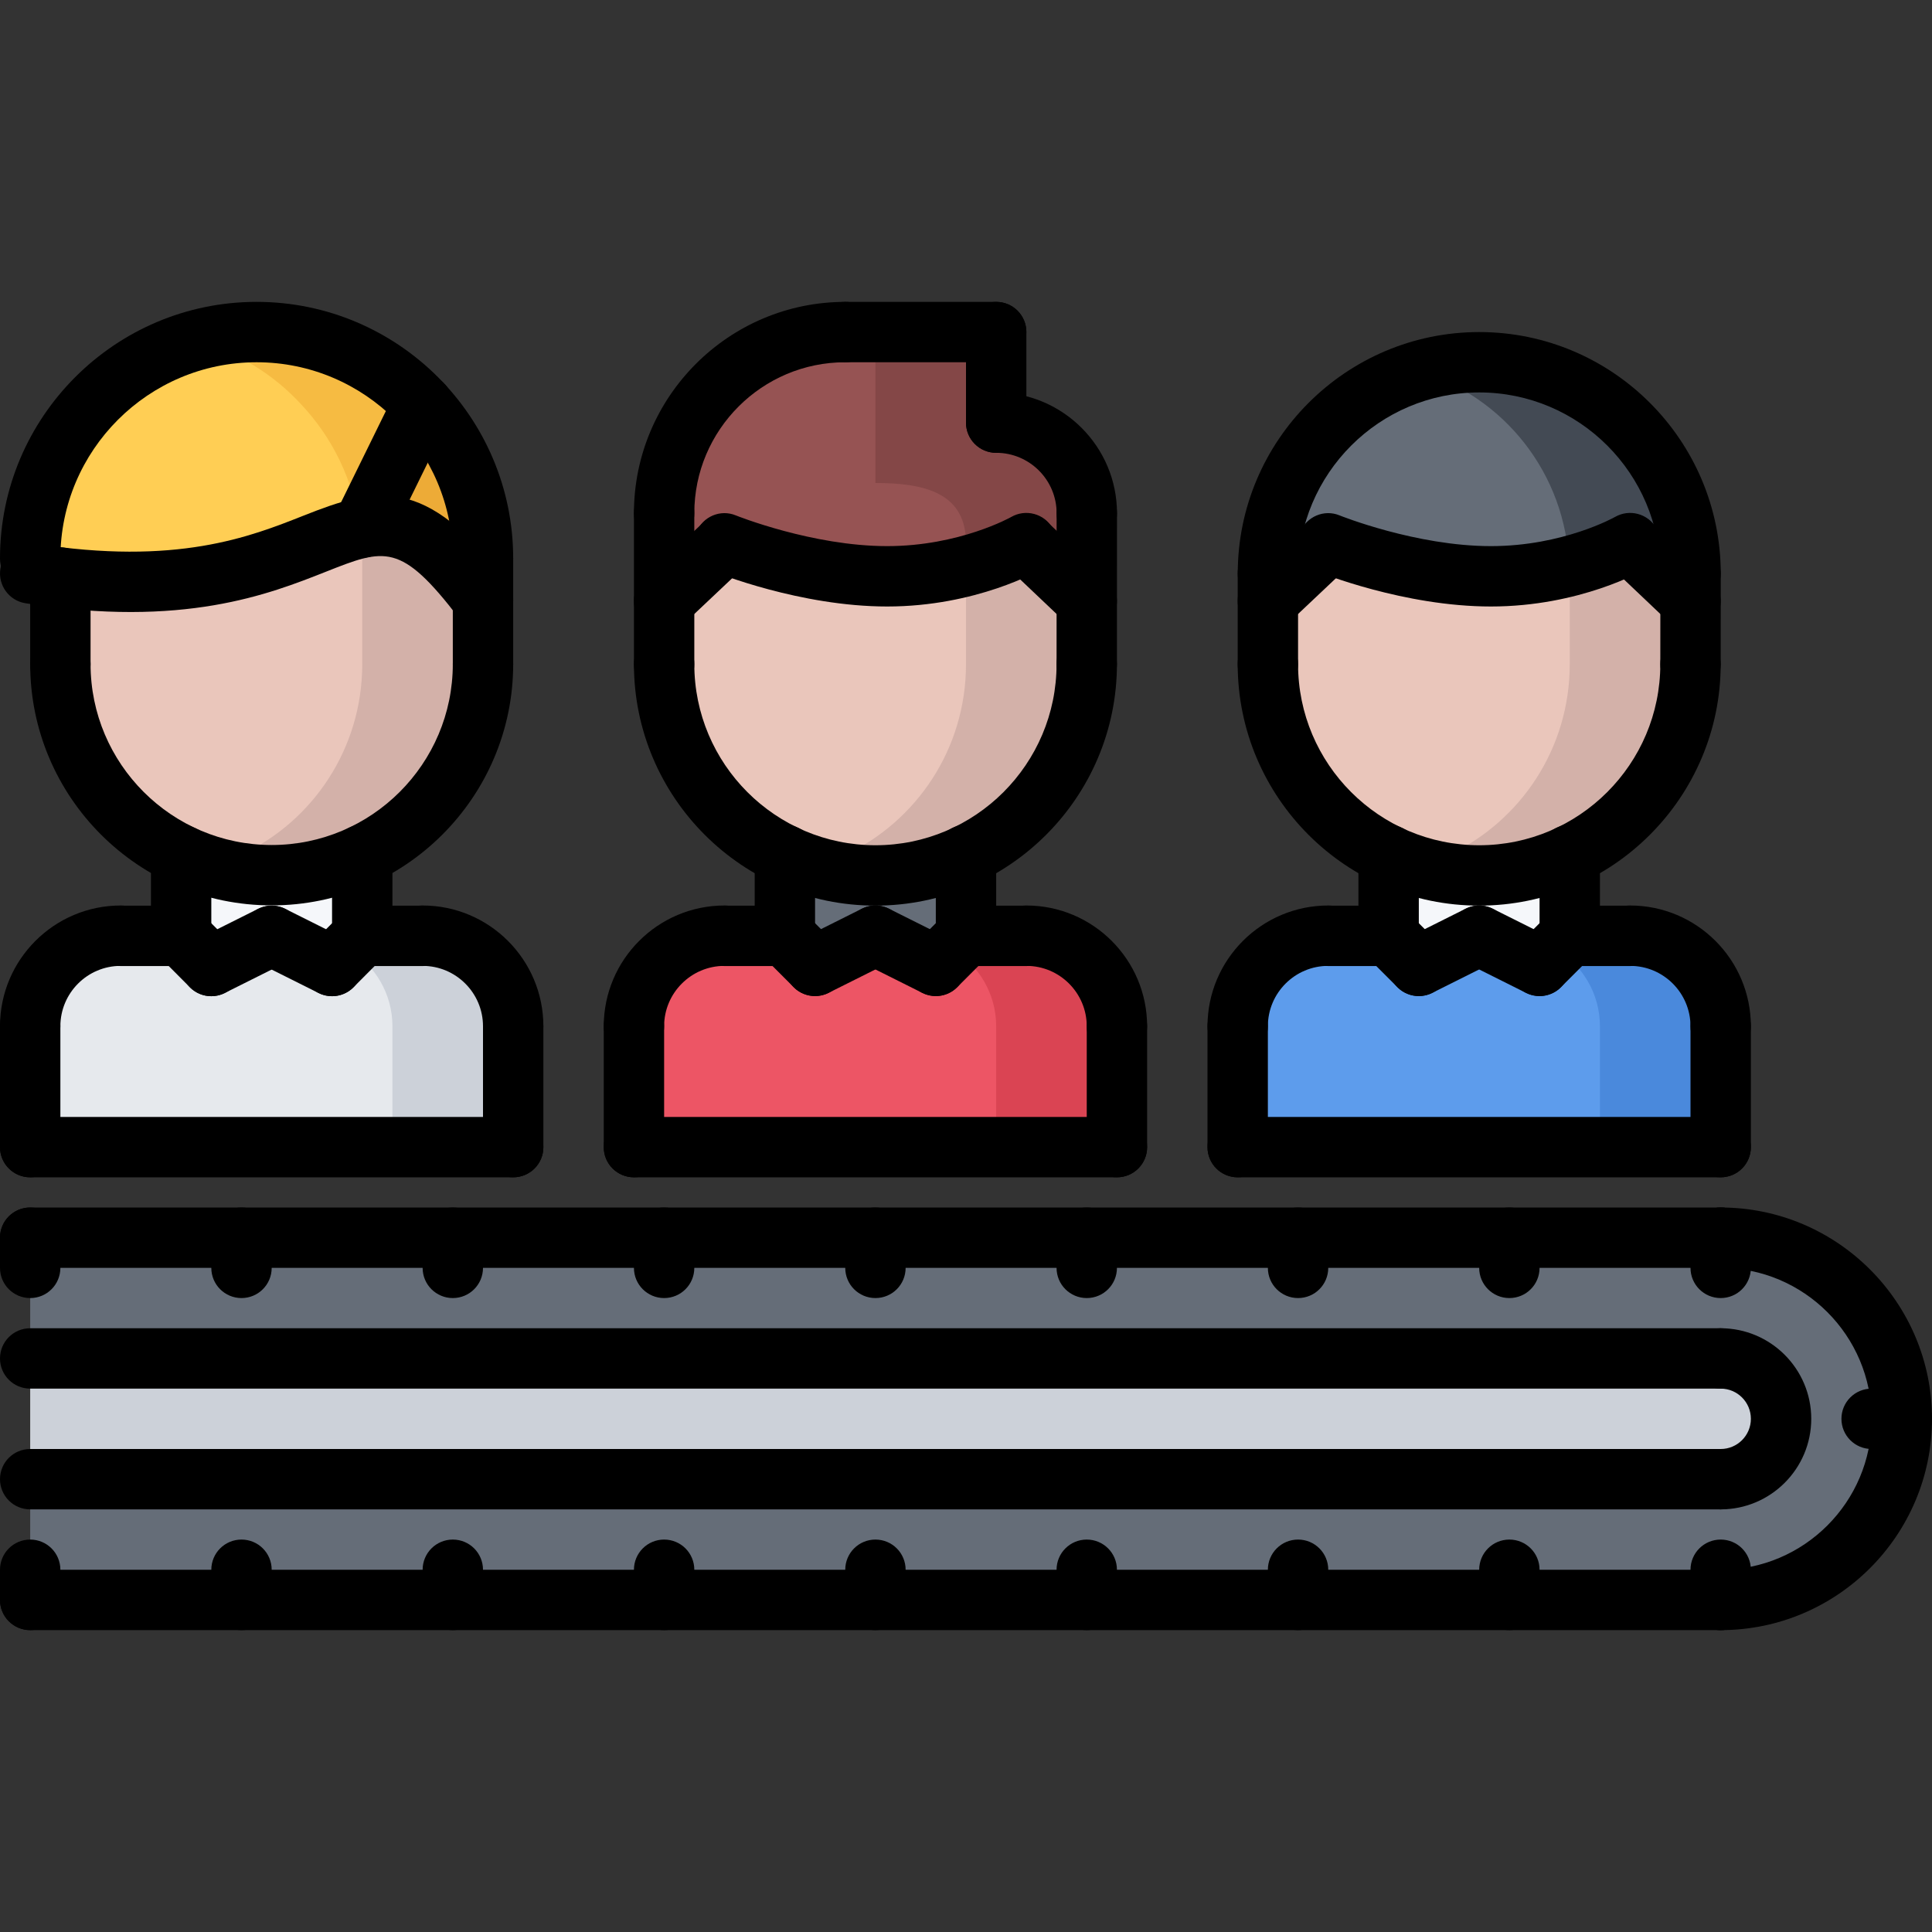 <?xml version="1.0" encoding="utf-8"?>
<!-- Generator: Adobe Illustrator 16.0.0, SVG Export Plug-In . SVG Version: 6.00 Build 0)  -->
<!DOCTYPE svg PUBLIC "-//W3C//DTD SVG 1.1//EN" "http://www.w3.org/Graphics/SVG/1.1/DTD/svg11.dtd">
<svg version="1.1" xmlns="http://www.w3.org/2000/svg" xmlns:xlink="http://www.w3.org/1999/xlink" x="0px" y="0px" width="64px"
	 height="64px" viewBox="0 0 64 64" enable-background="new 0 0 64 64" xml:space="preserve">
<rect x="0" y="0" width="64" height="64" fill="#333333" stroke="none"/>
<g id="_x35_0_document_x2C__optimization_x2C__documentation_x2C__business_x2C__office_x2C__corporation_x2C__job">
</g>
<g id="_x34_9_human_x2C__resource_x2C__conveyor_x2C__business_x2C__office_x2C__corporation_x2C__job">
	<g>
		<g>
			<path fill="#CCD1D9" d="M57,45c1.11,0,2,0.9,2,2s-0.89,2-2,2H1v-4H57z"/>
		</g>
		<g>
			<path fill="#656D78" d="M57,41h-7h-7h-7h-7h-7h-7H1v4h56c1.11,0,2,0.9,2,2s-0.89,2-2,2H1v3v1h7h7h7h7h7h7h7h7c3.32,0,6-2.68,6-6
				S60.32,41,57,41z"/>
		</g>
		<g>
			<path fill="#5D9CEC" d="M54,31c1.66,0,3,1.34,3,3v4H41v-4c0-1.66,1.34-3,3-3h2l1,1l2-1l2,1l1-1H54z"/>
		</g>
		<g>
			<g>
				<path fill="#4A89DC" d="M54,31h-2l-0.444,0.444C52.419,31.971,53,32.912,53,34v4h4v-4C57,32.34,55.66,31,54,31z"/>
			</g>
		</g>
		<g>
			<path fill="#F5F7FA" d="M49,29c1.07,0,2.09-0.24,3-0.68V31l-1,1l-2-1l-2,1l-1-1v-2.68C46.91,28.76,47.93,29,49,29z"/>
		</g>
		<g>
			<path fill="#EAC6BB" d="M56,19.91V22c0,2.8-1.63,5.2-4,6.32C51.09,28.76,50.07,29,49,29s-2.09-0.24-3-0.68
				C43.63,27.2,42,24.8,42,22v-2.09l2-1.891V18c0,0,2.67,1.09,5.39,1.09c2.551,0,4.37-0.97,4.591-1.09L54,18.01L56,19.91z"/>
		</g>
		<g>
			<path fill="#656D78" d="M56,19v0.91l-2-1.9L53.98,18c-0.221,0.12-2.04,1.09-4.591,1.09C46.67,19.09,44,18,44,18v0.02l-2,1.891V19
				c0-3.87,3.14-7,7-7C52.87,12,56,15.13,56,19z"/>
		</g>
		<g>
			<path fill="#D3B1A9" d="M53.98,18c-0.135,0.073-0.871,0.463-2.001,0.755C51.982,18.838,52,18.917,52,19v0.91V22
				c0,2.8-1.63,5.2-4,6.32c-0.319,0.154-0.656,0.274-1,0.378c0.002,0,0.004,0.001,0.006,0.001c0.293,0.088,0.595,0.154,0.901,0.205
				c0.038,0.006,0.076,0.015,0.114,0.02C48.342,28.972,48.668,29,49,29c1.07,0,2.09-0.24,3-0.68c2.37-1.12,4-3.521,4-6.32v-2.09
				l-2-1.9L53.98,18z"/>
		</g>
		<g>
			<path fill="#434A54" d="M49,12c-0.316,0-0.626,0.027-0.932,0.069c-0.064,0.009-0.128,0.019-0.191,0.029
				c-0.293,0.048-0.582,0.108-0.862,0.191c-0.004,0.001-0.008,0.002-0.012,0.003c2.815,0.838,4.87,3.398,4.977,6.462
				c1.13-0.292,1.866-0.682,2.001-0.755L54,18.01l2,1.9V19C56,15.13,52.87,12,49,12z"/>
		</g>
		<g>
			<path fill="#965353" d="M36,19.91l-2-1.9L33.98,18c-0.221,0.12-2.04,1.09-4.591,1.09C26.67,19.09,24,18,24,18v0.02l-2,1.891V17
				c0-3.32,2.68-6,6-6h5v3c1.66,0,3,1.34,3,3V19.91z"/>
		</g>
		<g>
			<g>
				<path fill="#844747" d="M33,14v-3h-4v5c1.66,0,3,0.34,3,2v0.75c1.117-0.293,1.847-0.677,1.98-0.75L34,18.01l2,1.9V17
					C36,15.34,34.66,14,33,14z"/>
			</g>
		</g>
		<g>
			<path fill="#EAC6BB" d="M36,19.91V22c0,2.8-1.63,5.2-4,6.32C31.09,28.76,30.07,29,29,29s-2.09-0.24-3-0.68
				C23.63,27.2,22,24.8,22,22v-2.09l2-1.891V18c0,0,2.67,1.09,5.39,1.09c2.551,0,4.37-0.97,4.591-1.09L34,18.01L36,19.91z"/>
		</g>
		<g>
			<path fill="#D3B1A9" d="M34,18.01L33.98,18c-0.134,0.073-0.863,0.457-1.98,0.75V22c0,2.8-1.63,5.2-4,6.32
				c-0.319,0.154-0.656,0.274-1,0.378C27.636,28.889,28.306,29,29,29c1.07,0,2.09-0.24,3-0.68c2.37-1.12,4-3.521,4-6.32v-2.09
				L34,18.01z"/>
		</g>
		<g>
			<path fill="#656D78" d="M29,29c1.07,0,2.09-0.24,3-0.68V31l-1,1l-2-1l-2,1l-1-1v-2.68C26.91,28.76,27.93,29,29,29z"/>
		</g>
		<g>
			<path fill="#ED5565" d="M34,31c1.66,0,3,1.34,3,3v4H21v-4c0-1.66,1.34-3,3-3h2l1,1l2-1l2,1l1-1H34z"/>
		</g>
		<g>
			<g>
				<path fill="#DA4453" d="M34,31h-2l-0.444,0.444C32.419,31.971,33,32.912,33,34v4h4v-4C37,32.34,35.66,31,34,31z"/>
			</g>
		</g>
		<g>
			<path fill="#E6E9ED" d="M14,31c1.66,0,3,1.34,3,3v4H1v-4c0-1.66,1.34-3,3-3h2l1,1l2-1l2,1l1-1H14z"/>
		</g>
		<g>
			<g>
				<path fill="#CCD1D9" d="M14,31h-2l-0.444,0.444C12.419,31.971,13,32.912,13,34v4h4v-4C17,32.34,15.66,31,14,31z"/>
			</g>
		</g>
		<g>
			<path fill="#F5F7FA" d="M12,28.32V31l-1,1l-2-1l-2,1l-1-1v-2.68V28.31c0.91,0.44,1.93,0.681,3,0.681s2.09-0.24,3-0.681V28.32z"/>
		</g>
		<g>
			<path fill="#EAC6BB" d="M16,19.87V22c0,2.79-1.63,5.2-4,6.31c-0.91,0.44-1.93,0.681-3,0.681s-2.09-0.24-3-0.681
				C3.63,27.2,2,24.79,2,22v-2.86c5.81,0.67,8.13-1.27,10-1.659C13.24,17.22,14.28,17.63,16,19.87z"/>
		</g>
		<g>
			<path fill="#D3B1A9" d="M12,17.48V22c0,2.79-1.63,5.2-4,6.31c-0.319,0.154-0.656,0.274-1,0.378c0.636,0.191,1.306,0.303,2,0.303
				c1.07,0,2.09-0.24,3-0.681c2.37-1.109,4-3.52,4-6.31v-2.13C14.28,17.63,13.24,17.22,12,17.48z"/>
		</g>
		<g>
			<path fill="#EDAB37" d="M16,19.87c-1.72-2.24-2.76-2.65-4-2.39l1.99-4.07C15.24,14.74,16,16.54,16,18.5V19.87z"/>
		</g>
		<g>
			<path fill="#FFCE54" d="M2,19.14C1.68,19.1,1.35,19.06,1,19v-0.5C1,14.36,4.36,11,8.5,11c2.18,0,4.14,0.93,5.49,2.41L12,17.48
				C10.13,17.87,7.81,19.81,2,19.14z"/>
		</g>
		<g>
			<path fill="#F6BB42" d="M8.5,11c-0.328,0-0.65,0.026-0.967,0.069c-0.046,0.006-0.091,0.015-0.137,0.021
				c-0.306,0.048-0.606,0.108-0.898,0.189c0,0-0.001,0-0.002,0C7.86,11.656,9.069,12.4,9.99,13.41
				c1.033,1.1,1.724,2.522,1.935,4.089c0.024-0.005,0.051-0.014,0.075-0.019l1.99-4.07C12.64,11.93,10.68,11,8.5,11z"/>
		</g>
	</g>
	<g>
		<g>
			<g>
				<path d="M57,50c-0.553,0-1-0.447-1-1s0.447-1,1-1c0.552,0,1-0.448,1-1s-0.448-1-1-1c-0.553,0-1-0.447-1-1s0.447-1,1-1
					c1.654,0,3,1.346,3,3S58.654,50,57,50z"/>
			</g>
			<g>
				<path d="M57,54c-0.553,0-1-0.447-1-1s0.447-1,1-1c2.757,0,5-2.243,5-5s-2.243-5-5-5c-0.553,0-1-0.447-1-1s0.447-1,1-1
					c3.859,0,7,3.141,7,7S60.859,54,57,54z"/>
			</g>
			<g>
				<path d="M57,42H1c-0.553,0-1-0.447-1-1s0.447-1,1-1h56c0.553,0,1,0.447,1,1S57.553,42,57,42z"/>
			</g>
			<g>
				<path d="M57,54H1c-0.553,0-1-0.447-1-1s0.447-1,1-1h56c0.553,0,1,0.447,1,1S57.553,54,57,54z"/>
			</g>
			<g>
				<path d="M57,54c-0.553,0-1-0.447-1-1v-1c0-0.553,0.447-1,1-1s1,0.447,1,1v1C58,53.553,57.553,54,57,54z"/>
			</g>
			<g>
				<path d="M50,54c-0.553,0-1-0.447-1-1v-1c0-0.553,0.447-1,1-1s1,0.447,1,1v1C51,53.553,50.553,54,50,54z"/>
			</g>
			<g>
				<path d="M43,54c-0.553,0-1-0.447-1-1v-1c0-0.553,0.447-1,1-1s1,0.447,1,1v1C44,53.553,43.553,54,43,54z"/>
			</g>
			<g>
				<path d="M36,54c-0.553,0-1-0.447-1-1v-1c0-0.553,0.447-1,1-1s1,0.447,1,1v1C37,53.553,36.553,54,36,54z"/>
			</g>
			<g>
				<path d="M29,54c-0.553,0-1-0.447-1-1v-1c0-0.553,0.447-1,1-1s1,0.447,1,1v1C30,53.553,29.553,54,29,54z"/>
			</g>
			<g>
				<path d="M22,54c-0.553,0-1-0.447-1-1v-1c0-0.553,0.447-1,1-1s1,0.447,1,1v1C23,53.553,22.553,54,22,54z"/>
			</g>
			<g>
				<path d="M15,54c-0.553,0-1-0.447-1-1v-1c0-0.553,0.447-1,1-1s1,0.447,1,1v1C16,53.553,15.553,54,15,54z"/>
			</g>
			<g>
				<path d="M8,54c-0.553,0-1-0.447-1-1v-1c0-0.553,0.447-1,1-1s1,0.447,1,1v1C9,53.553,8.553,54,8,54z"/>
			</g>
			<g>
				<path d="M1,54c-0.553,0-1-0.447-1-1v-1c0-0.553,0.447-1,1-1s1,0.447,1,1v1C2,53.553,1.553,54,1,54z"/>
			</g>
			<g>
				<path d="M50,43c-0.553,0-1-0.447-1-1v-1c0-0.553,0.447-1,1-1s1,0.447,1,1v1C51,42.553,50.553,43,50,43z"/>
			</g>
			<g>
				<path d="M43,43c-0.553,0-1-0.447-1-1v-1c0-0.553,0.447-1,1-1s1,0.447,1,1v1C44,42.553,43.553,43,43,43z"/>
			</g>
			<g>
				<path d="M22,43c-0.553,0-1-0.447-1-1v-1c0-0.553,0.447-1,1-1s1,0.447,1,1v1C23,42.553,22.553,43,22,43z"/>
			</g>
			<g>
				<path d="M15,43c-0.553,0-1-0.447-1-1v-1c0-0.553,0.447-1,1-1s1,0.447,1,1v1C16,42.553,15.553,43,15,43z"/>
			</g>
			<g>
				<path d="M1,43c-0.553,0-1-0.447-1-1v-1c0-0.553,0.447-1,1-1s1,0.447,1,1v1C2,42.553,1.553,43,1,43z"/>
			</g>
			<g>
				<path d="M63,48h-1c-0.553,0-1-0.447-1-1s0.447-1,1-1h1c0.553,0,1,0.447,1,1S63.553,48,63,48z"/>
			</g>
			<g>
				<path d="M57,43c-0.553,0-1-0.447-1-1v-1c0-0.553,0.447-1,1-1s1,0.447,1,1v1C58,42.553,57.553,43,57,43z"/>
			</g>
			<g>
				<path d="M36,43c-0.553,0-1-0.447-1-1v-1c0-0.553,0.447-1,1-1s1,0.447,1,1v1C37,42.553,36.553,43,36,43z"/>
			</g>
			<g>
				<path d="M29,43c-0.553,0-1-0.447-1-1v-1c0-0.553,0.447-1,1-1s1,0.447,1,1v1C30,42.553,29.553,43,29,43z"/>
			</g>
			<g>
				<path d="M8,43c-0.553,0-1-0.447-1-1v-1c0-0.553,0.447-1,1-1s1,0.447,1,1v1C9,42.553,8.553,43,8,43z"/>
			</g>
			<g>
				<path d="M57,46H1c-0.553,0-1-0.447-1-1s0.447-1,1-1h56c0.553,0,1,0.447,1,1S57.553,46,57,46z"/>
			</g>
			<g>
				<path d="M57,50H1c-0.553,0-1-0.447-1-1s0.447-1,1-1h56c0.553,0,1,0.447,1,1S57.553,50,57,50z"/>
			</g>
		</g>
		<g>
			<g>
				<path d="M2,23c-0.553,0-1-0.447-1-1v-2.867c0-0.553,0.447-1,1-1s1,0.447,1,1V22C3,22.553,2.553,23,2,23z"/>
			</g>
			<g>
				<path d="M16,23c-0.553,0-1-0.447-1-1v-3.5c0-0.553,0.447-1,1-1s1,0.447,1,1V22C17,22.553,16.553,23,16,23z"/>
			</g>
			<g>
				<path d="M16,19.5c-0.553,0-1-0.447-1-1c0-3.584-2.916-6.5-6.5-6.5S2,14.916,2,18.5c0,0.553-0.447,1-1,1s-1-0.447-1-1
					C0,13.813,3.813,10,8.5,10s8.5,3.813,8.5,8.5C17,19.053,16.553,19.5,16,19.5z"/>
			</g>
			<g>
				<path d="M16.001,20.871c-0.301,0-0.598-0.135-0.795-0.392c-1.931-2.523-2.456-2.313-4.414-1.538
					c-1.879,0.743-4.717,1.87-9.948,1.042c-0.545-0.086-0.918-0.598-0.831-1.144c0.085-0.545,0.6-0.921,1.144-0.831
					c4.693,0.741,7.123-0.224,8.899-0.927c2.408-0.955,4.024-1.363,6.738,2.181c0.336,0.438,0.253,1.066-0.186,1.402
					C16.427,20.804,16.213,20.871,16.001,20.871z"/>
			</g>
			<g>
				<path d="M11.999,18.477c-0.147,0-0.298-0.033-0.439-0.103c-0.496-0.243-0.7-0.843-0.457-1.338l2-4.072
					c0.242-0.496,0.841-0.7,1.338-0.457c0.496,0.243,0.7,0.843,0.457,1.338l-2,4.072C12.724,18.271,12.368,18.477,11.999,18.477z"/>
			</g>
			<g>
				<path d="M1,34.996c-0.553,0-1-0.447-1-1c0-2.206,1.794-4,4-4c0.553,0,1,0.447,1,1s-0.447,1-1,1c-1.103,0-2,0.897-2,2
					C2,34.549,1.553,34.996,1,34.996z"/>
			</g>
			<g>
				<path d="M6,32.002H4c-0.553,0-1-0.447-1-1s0.447-1,1-1h2c0.553,0,1,0.447,1,1S6.553,32.002,6,32.002z"/>
			</g>
			<g>
				<path d="M1,39c-0.553,0-1-0.447-1-1v-4.004c0-0.553,0.447-1,1-1s1,0.447,1,1V38C2,38.553,1.553,39,1,39z"/>
			</g>
			<g>
				<path d="M17,34.996c-0.553,0-1-0.447-1-1c0-1.103-0.897-2-2-2c-0.553,0-1-0.447-1-1s0.447-1,1-1c2.206,0,4,1.794,4,4
					C18,34.549,17.553,34.996,17,34.996z"/>
			</g>
			<g>
				<path d="M14,32.002h-2c-0.553,0-1-0.447-1-1s0.447-1,1-1h2c0.553,0,1,0.447,1,1S14.553,32.002,14,32.002z"/>
			</g>
			<g>
				<path d="M17,39c-0.553,0-1-0.447-1-1v-4.004c0-0.553,0.447-1,1-1s1,0.447,1,1V38C18,38.553,17.553,39,17,39z"/>
			</g>
			<g>
				<path d="M17,39H1c-0.553,0-1-0.447-1-1s0.447-1,1-1h16c0.553,0,1,0.447,1,1S17.553,39,17,39z"/>
			</g>
			<g>
				<path d="M6,32.002c-0.553,0-1-0.447-1-1v-2.684c0-0.553,0.447-1,1-1s1,0.447,1,1v2.684C7,31.555,6.553,32.002,6,32.002z"/>
			</g>
			<g>
				<path d="M12,31.996c-0.553,0-1-0.447-1-1v-2.678c0-0.553,0.447-1,1-1s1,0.447,1,1v2.678C13,31.549,12.553,31.996,12,31.996z"/>
			</g>
			<g>
				<path d="M9,29.992c-4.411,0-8-3.587-8-7.996c0-0.553,0.447-1,1-1s1,0.447,1,1c0,3.307,2.691,5.996,6,5.996s6-2.689,6-5.996
					c0-0.553,0.447-1,1-1s1,0.447,1,1C17,26.405,13.411,29.992,9,29.992z"/>
			</g>
			<g>
				<path d="M7.001,33c-0.367,0-0.72-0.202-0.896-0.553c-0.247-0.494-0.047-1.095,0.447-1.342l2-1
					c0.494-0.245,1.094-0.047,1.342,0.447c0.247,0.494,0.047,1.095-0.447,1.342l-2,1C7.304,32.966,7.151,33,7.001,33z"/>
			</g>
			<g>
				<path d="M11,33c-0.255,0-0.511-0.097-0.706-0.292c-0.391-0.39-0.393-1.022-0.002-1.414l1-1.004
					c0.39-0.389,1.022-0.394,1.414-0.002c0.391,0.39,0.393,1.022,0.002,1.414l-1,1.004C11.513,32.901,11.257,33,11,33z"/>
			</g>
			<g>
				<path d="M7,33c-0.257,0-0.513-0.098-0.708-0.294l-1-1.004c-0.391-0.392-0.389-1.024,0.002-1.414
					c0.392-0.394,1.024-0.39,1.414,0.002l1,1.004c0.391,0.392,0.389,1.024-0.002,1.414C7.511,32.903,7.255,33,7,33z"/>
			</g>
			<g>
				<path d="M10.999,33c-0.15,0-0.303-0.034-0.446-0.105l-2-1c-0.494-0.247-0.694-0.848-0.447-1.342
					c0.248-0.494,0.847-0.692,1.342-0.447l2,1c0.494,0.247,0.694,0.848,0.447,1.342C11.719,32.798,11.366,33,10.999,33z"/>
			</g>
		</g>
		<g>
			<g>
				<path d="M21,34.996c-0.553,0-1-0.447-1-1c0-2.206,1.794-4,4-4c0.553,0,1,0.447,1,1s-0.447,1-1,1c-1.103,0-2,0.897-2,2
					C22,34.549,21.553,34.996,21,34.996z"/>
			</g>
			<g>
				<path d="M26,32.002h-2c-0.553,0-1-0.447-1-1s0.447-1,1-1h2c0.553,0,1,0.447,1,1S26.553,32.002,26,32.002z"/>
			</g>
			<g>
				<path d="M21,39c-0.553,0-1-0.447-1-1v-4.004c0-0.553,0.447-1,1-1s1,0.447,1,1V38C22,38.553,21.553,39,21,39z"/>
			</g>
			<g>
				<path d="M37,34.996c-0.553,0-1-0.447-1-1c0-1.103-0.897-2-2-2c-0.553,0-1-0.447-1-1s0.447-1,1-1c2.206,0,4,1.794,4,4
					C38,34.549,37.553,34.996,37,34.996z"/>
			</g>
			<g>
				<path d="M34,32.002h-2c-0.553,0-1-0.447-1-1s0.447-1,1-1h2c0.553,0,1,0.447,1,1S34.553,32.002,34,32.002z"/>
			</g>
			<g>
				<path d="M37,39c-0.553,0-1-0.447-1-1v-4.004c0-0.553,0.447-1,1-1s1,0.447,1,1V38C38,38.553,37.553,39,37,39z"/>
			</g>
			<g>
				<path d="M37,39H21c-0.553,0-1-0.447-1-1s0.447-1,1-1h16c0.553,0,1,0.447,1,1S37.553,39,37,39z"/>
			</g>
			<g>
				<path d="M26,32.002c-0.553,0-1-0.447-1-1v-2.684c0-0.553,0.447-1,1-1s1,0.447,1,1v2.684C27,31.555,26.553,32.002,26,32.002z"/>
			</g>
			<g>
				<path d="M32,31.996c-0.553,0-1-0.447-1-1v-2.678c0-0.553,0.447-1,1-1s1,0.447,1,1v2.678C33,31.549,32.553,31.996,32,31.996z"/>
			</g>
			<g>
				<path d="M27.001,32.996c-0.367,0-0.72-0.202-0.896-0.553c-0.247-0.494-0.047-1.095,0.447-1.342l2-1
					c0.494-0.245,1.094-0.047,1.342,0.447c0.247,0.494,0.047,1.095-0.447,1.342l-2,1C27.304,32.962,27.151,32.996,27.001,32.996z"/>
			</g>
			<g>
				<path d="M31,32.996c-0.256,0-0.512-0.098-0.707-0.293c-0.391-0.391-0.391-1.023,0-1.414l1-1c0.391-0.391,1.023-0.391,1.414,0
					s0.391,1.023,0,1.414l-1,1C31.512,32.898,31.256,32.996,31,32.996z"/>
			</g>
			<g>
				<path d="M27,32.996c-0.256,0-0.512-0.098-0.707-0.293l-1-1c-0.391-0.391-0.391-1.023,0-1.414s1.023-0.391,1.414,0l1,1
					c0.391,0.391,0.391,1.023,0,1.414C27.512,32.898,27.256,32.996,27,32.996z"/>
			</g>
			<g>
				<path d="M30.999,32.996c-0.15,0-0.303-0.034-0.446-0.105l-2-1c-0.494-0.247-0.694-0.848-0.447-1.342
					c0.248-0.494,0.848-0.692,1.342-0.447l2,1c0.494,0.247,0.694,0.848,0.447,1.342C31.719,32.794,31.366,32.996,30.999,32.996z"/>
			</g>
			<g>
				<path d="M29.389,20.091c-2.878,0-5.649-1.117-5.767-1.165c-0.511-0.208-0.756-0.791-0.548-1.303
					c0.208-0.511,0.791-0.762,1.303-0.549c0.025,0.01,2.535,1.017,5.012,1.017c2.39,0,4.096-0.957,4.112-0.967
					c0.477-0.274,1.089-0.11,1.364,0.368c0.274,0.478,0.113,1.086-0.363,1.362C34.415,18.905,32.341,20.091,29.389,20.091z"/>
			</g>
			<g>
				<g>
					<path d="M29,30c-4.411,0-8-3.589-8-8c0-0.553,0.447-1,1-1s1,0.447,1,1c0,3.309,2.691,6,6,6s6-2.691,6-6c0-0.553,0.447-1,1-1
						s1,0.447,1,1C37,26.411,33.411,30,29,30z"/>
				</g>
				<g>
					<path d="M22,23c-0.553,0-1-0.447-1-1v-5c0-0.553,0.447-1,1-1s1,0.447,1,1v5C23,22.553,22.553,23,22,23z"/>
				</g>
				<g>
					<path d="M36,23L36,23c-0.553,0-1-0.448-1-1l0.002-4.999c0-0.553,0.448-1,1-1l0,0c0.553,0,1,0.448,1,1L37,22
						C37,22.553,36.552,23,36,23z"/>
				</g>
			</g>
			<g>
				<g>
					<path d="M36.002,18.001c-0.553,0-1-0.447-1-1C35.002,15.897,34.104,15,33,15c-0.553,0-1-0.447-1-1s0.447-1,1-1
						c2.207,0,4.002,1.795,4.002,4.001C37.002,17.554,36.555,18.001,36.002,18.001z"/>
				</g>
				<g>
					<path d="M33,15c-0.553,0-1-0.447-1-1v-3c0-0.553,0.447-1,1-1s1,0.447,1,1v3C34,14.553,33.553,15,33,15z"/>
				</g>
				<g>
					<path d="M22,18c-0.553,0-1-0.447-1-1c0-3.859,3.141-7,7-7c0.553,0,1,0.447,1,1s-0.447,1-1,1c-2.757,0-5,2.243-5,5
						C23,17.553,22.553,18,22,18z"/>
				</g>
				<g>
					<g>
						<path d="M36,20.908c-0.247,0-0.495-0.091-0.688-0.274l-2-1.898c-0.4-0.381-0.417-1.014-0.037-1.414
							c0.382-0.4,1.014-0.417,1.414-0.037l2,1.898c0.4,0.381,0.417,1.014,0.037,1.414C36.528,20.804,36.265,20.908,36,20.908z"/>
					</g>
					<g>
						<path d="M22,20.908c-0.266,0-0.53-0.105-0.727-0.313c-0.38-0.401-0.361-1.034,0.04-1.414l2-1.889
							c0.401-0.378,1.035-0.359,1.413,0.041c0.38,0.401,0.361,1.034-0.04,1.414l-2,1.889C22.493,20.817,22.246,20.908,22,20.908z"/>
					</g>
				</g>
			</g>
			<g>
				<path d="M33,12h-5c-0.553,0-1-0.447-1-1s0.447-1,1-1h5c0.553,0,1,0.447,1,1S33.553,12,33,12z"/>
			</g>
		</g>
		<g>
			<path d="M41,34.996c-0.553,0-1-0.447-1-1c0-2.206,1.794-4,4-4c0.553,0,1,0.447,1,1s-0.447,1-1,1c-1.103,0-2,0.897-2,2
				C42,34.549,41.553,34.996,41,34.996z"/>
		</g>
		<g>
			<path d="M46,32.002h-2c-0.553,0-1-0.447-1-1s0.447-1,1-1h2c0.553,0,1,0.447,1,1S46.553,32.002,46,32.002z"/>
		</g>
		<g>
			<path d="M41,39c-0.553,0-1-0.447-1-1v-4.004c0-0.553,0.447-1,1-1s1,0.447,1,1V38C42,38.553,41.553,39,41,39z"/>
		</g>
		<g>
			<path d="M57,34.996c-0.553,0-1-0.447-1-1c0-1.103-0.897-2-2-2c-0.553,0-1-0.447-1-1s0.447-1,1-1c2.206,0,4,1.794,4,4
				C58,34.549,57.553,34.996,57,34.996z"/>
		</g>
		<g>
			<path d="M54,32.002h-2c-0.553,0-1-0.447-1-1s0.447-1,1-1h2c0.553,0,1,0.447,1,1S54.553,32.002,54,32.002z"/>
		</g>
		<g>
			<path d="M57,39c-0.553,0-1-0.447-1-1v-4.004c0-0.553,0.447-1,1-1s1,0.447,1,1V38C58,38.553,57.553,39,57,39z"/>
		</g>
		<g>
			<path d="M57,39H41c-0.553,0-1-0.447-1-1s0.447-1,1-1h16c0.553,0,1,0.447,1,1S57.553,39,57,39z"/>
		</g>
		<g>
			<path d="M46,32.002c-0.553,0-1-0.447-1-1v-2.684c0-0.553,0.447-1,1-1s1,0.447,1,1v2.684C47,31.555,46.553,32.002,46,32.002z"/>
		</g>
		<g>
			<path d="M52,31.996c-0.553,0-1-0.447-1-1v-2.678c0-0.553,0.447-1,1-1s1,0.447,1,1v2.678C53,31.549,52.553,31.996,52,31.996z"/>
		</g>
		<g>
			<path d="M47.001,32.996c-0.367,0-0.72-0.202-0.896-0.553c-0.247-0.494-0.047-1.095,0.447-1.342l2-1
				c0.493-0.245,1.094-0.047,1.342,0.447c0.247,0.494,0.047,1.095-0.447,1.342l-2,1C47.304,32.962,47.151,32.996,47.001,32.996z"/>
		</g>
		<g>
			<path d="M51,32.996c-0.256,0-0.512-0.098-0.707-0.293c-0.391-0.391-0.391-1.023,0-1.414l1-1c0.391-0.391,1.023-0.391,1.414,0
				s0.391,1.023,0,1.414l-1,1C51.512,32.898,51.256,32.996,51,32.996z"/>
		</g>
		<g>
			<path d="M47,32.996c-0.256,0-0.512-0.098-0.707-0.293l-1-1c-0.391-0.391-0.391-1.023,0-1.414s1.023-0.391,1.414,0l1,1
				c0.391,0.391,0.391,1.023,0,1.414C47.512,32.898,47.256,32.996,47,32.996z"/>
		</g>
		<g>
			<path d="M50.999,32.996c-0.15,0-0.303-0.034-0.446-0.105l-2-1c-0.494-0.247-0.694-0.848-0.447-1.342
				c0.248-0.494,0.849-0.692,1.342-0.447l2,1c0.494,0.247,0.694,0.848,0.447,1.342C51.719,32.794,51.366,32.996,50.999,32.996z"/>
		</g>
		<g>
			<path d="M49.389,20.091c-2.878,0-5.649-1.117-5.767-1.165c-0.511-0.208-0.756-0.791-0.548-1.303
				c0.208-0.511,0.791-0.762,1.303-0.549c0.025,0.01,2.535,1.017,5.012,1.017c2.39,0,4.096-0.957,4.112-0.967
				c0.478-0.274,1.089-0.11,1.364,0.368c0.274,0.478,0.113,1.086-0.363,1.362C54.415,18.905,52.341,20.091,49.389,20.091z"/>
		</g>
		<g>
			<g>
				<path d="M49,30c-4.411,0-8-3.589-8-8c0-0.553,0.447-1,1-1s1,0.447,1,1c0,3.309,2.691,6,6,6s6-2.691,6-6c0-0.553,0.447-1,1-1
					s1,0.447,1,1C57,26.411,53.411,30,49,30z"/>
			</g>
			<g>
				<path d="M42,23c-0.553,0-1-0.447-1-1v-3c0-0.553,0.447-1,1-1s1,0.447,1,1v3C43,22.553,42.553,23,42,23z"/>
			</g>
			<g>
				<path d="M56,23C56,23,56,23,56,23c-0.553,0-1-0.448-1-1.001L55.002,19c0-0.552,0.448-0.999,1-0.999c0,0,0,0,0.001,0
					c0.552,0,0.999,0.448,0.999,1.001L57,22.001C57,22.553,56.552,23,56,23z"/>
			</g>
		</g>
		<g>
			<path d="M56.002,20c-0.553,0-1-0.447-1-1c0-3.309-2.691-6-6-6s-6,2.691-6,6c0,0.553-0.447,1-1,1s-1-0.447-1-1
				c0-4.411,3.589-8,8-8s8,3.589,8,8C57.002,19.553,56.555,20,56.002,20z"/>
		</g>
		<g>
			<g>
				<path d="M56,20.908c-0.247,0-0.495-0.091-0.688-0.274l-2-1.898c-0.4-0.381-0.417-1.014-0.037-1.414
					c0.381-0.4,1.014-0.417,1.414-0.037l2,1.898c0.4,0.381,0.417,1.014,0.037,1.414C56.528,20.804,56.265,20.908,56,20.908z"/>
			</g>
			<g>
				<path d="M42,20.908c-0.266,0-0.53-0.105-0.727-0.313c-0.38-0.401-0.361-1.034,0.04-1.414l2-1.889
					c0.402-0.378,1.035-0.359,1.413,0.041c0.38,0.401,0.361,1.034-0.04,1.414l-2,1.889C42.493,20.817,42.246,20.908,42,20.908z"/>
			</g>
		</g>
	</g>
</g>
<g id="_x34_8_knowledge_x2C__training_x2C__growth_x2C__book_x2C__business_x2C__office_x2C__corporation">
</g>
<g id="_x34_7_skill_x2C__competence_x2C__experience_x2C__business_x2C__office_x2C__corporation_x2C__job">
</g>
<g id="_x34_6_target_x2C__success_x2C__victory_x2C__business_x2C__office_x2C__corporation_x2C__job">
</g>
<g id="_x34_5_inbox_x2C__letter_x2C__email_x2C__business_x2C__office_x2C__corporation_x2C__job">
</g>
<g id="_x34_4_document_x2C__workflow_x2C__sharing_x2C__business_x2C__office_x2C__corporation_x2C__job">
</g>
<g id="_x34_3_budget_x2C__allocation_x2C__money_x2C__business_x2C__office_x2C__corporation_x2C__job">
</g>
<g id="_x34_2_case_x2C__task_x2C__project_x2C__business_x2C__office_x2C__corporation_x2C__job">
</g>
<g id="_x34_1_structure_x2C__structuring_x2C__tasks_x2C__business_x2C__office_x2C__corporation_x2C__job">
</g>
<g id="_x34_0_choice_x2C__dilemma_x2C__question_x2C__business_x2C__office_x2C__corporation_x2C__job">
</g>
<g id="_x33_9_workplace_x2C__table_x2C__laptop_x2C__business_x2C__office_x2C__corporation_x2C__job">
</g>
<g id="_x33_8_bribe_x2C__bag_x2C__money_x2C__business_x2C__office_x2C__corporation_x2C__job">
</g>
<g id="_x33_7_corruption_x2C__forage_x2C__money_x2C__business_x2C__office_x2C__corporation_x2C__job">
</g>
<g id="_x33_6_career_x2C__ladder_x2C__success_x2C__business_x2C__office_x2C__corporation_x2C__job">
</g>
<g id="_x33_5_review_x2C__feedback_x2C__rating_x2C__business_x2C__office_x2C__corporation_x2C__job">
</g>
<g id="_x33_4_manipulation_x2C__thread_x2C__puppet_x2C__business_x2C__office_x2C__corporation_x2C__job">
</g>
<g id="_x33_3_location_x2C__map_x2C__pin_x2C__business_x2C__office_x2C__corporation_x2C__job">
</g>
<g id="_x33_2_retirement_x2C__old_x2C__man_x2C__door_x2C__business_x2C__office_x2C__corporation">
</g>
<g id="_x33_1_victory_x2C__success_x2C__medal_x2C__reward_x2C__business_x2C__office_x2C__corporation">
</g>
<g id="_x33_0_dismissal_x2C__box_x2C__door_x2C__business_x2C__office_x2C__corporation_x2C__job">
</g>
<g id="_x32_9_meeting_x2C__discussion_x2C__question_x2C__business_x2C__office_x2C__corporation_x2C__job">
</g>
<g id="_x32_8_strategy_x2C__vision_x2C__eye_x2C__chess_x2C__business_x2C__office_x2C__corporation">
</g>
<g id="_x32_7_board_x2C__task_x2C__process_x2C__business_x2C__office_x2C__corporation_x2C__job">
</g>
<g id="_x32_6_scheme_x2C__board_x2C__structure_x2C__business_x2C__office_x2C__corporation_x2C__job">
</g>
<g id="_x32_5_conflict_x2C__dialog_x2C__discussion_x2C__business_x2C__office_x2C__corporation_x2C__job">
</g>
<g id="_x32_4_documentation_x2C__document_x2C__repository_x2C__business_x2C__office_x2C__corporation_x2C__job">
</g>
<g id="_x32_3_sprint_x2C__programming_x2C__code_x2C__business_x2C__office_x2C__corporation_x2C__job">
</g>
<g id="_x32_2_cram_x2C__tablet_x2C__work_x2C__business_x2C__office_x2C__corporation_x2C__job">
</g>
<g id="_x32_1_leader_x2C__discoverer_x2C__flag_x2C__business_x2C__office_x2C__corporation_x2C__job">
</g>
<g id="_x32_0_rally_x2C__collective_x2C__arm_x2C__business_x2C__office_x2C__corporation_x2C__job">
</g>
<g id="_x31_9_consolidation_x2C__portfolio_x2C__puzzle_x2C__business_x2C__office_x2C__corporation_x2C__job">
</g>
<g id="_x31_8_idea_x2C__creative_x2C__work_x2C__business_x2C__office_x2C__corporation_x2C__job">
</g>
<g id="_x31_7_problem_x2C__stress_x2C__resistance_x2C__business_x2C__office_x2C__corporation_x2C__job">
</g>
<g id="_x31_6_hard_x2C__skills_x2C__skill_x2C__portfolio_x2C__book_x2C__business_x2C__office">
</g>
<g id="_x31_5_time_x2C__management_x2C__clock_x2C__deadline_x2C__business_x2C__office_x2C__corporation">
</g>
<g id="_x31_4_multitasking_x2C__task_x2C__work_x2C__business_x2C__office_x2C__corporation_x2C__job">
</g>
<g id="_x31_3_tranquility_x2C__yoga_x2C__lotus_x2C__posture_x2C__business_x2C__office_x2C__corporation">
</g>
<g id="_x31_2_corporate_x2C__party_x2C__business_x2C__office_x2C__corporation_x2C__job">
</g>
<g id="_x31_1_dialog_x2C__discussion_x2C__work_x2C__business_x2C__office_x2C__corporation_x2C__job">
</g>
<g id="_x31_0_listening_x2C__skill_x2C__dialog_x2C__business_x2C__office_x2C__corporation_x2C__job">
</g>
<g id="_x39__training_x2C__book_x2C__lesson_x2C__business_x2C__office_x2C__corporation_x2C__job">
</g>
<g id="_x38__dress_x2C__code_x2C__shirt_x2C__business_x2C__office_x2C__corporation_x2C__job">
</g>
<g id="_x37__task_x2C__program_x2C__ticket_x2C__business_x2C__office_x2C__corporation_x2C__job">
</g>
<g id="_x36__plan_x2C__graph_x2C__stage_x2C__business_x2C__office_x2C__corporation_x2C__job">
</g>
<g id="_x35__boss_x2C__king_x2C__crown_x2C__business_x2C__office_x2C__corporation_x2C__job">
</g>
<g id="_x34__structure_x2C__structuring_x2C__business_x2C__office_x2C__corporation_x2C__job">
</g>
<g id="_x33__soft_x2C__skills_x2C__communication_x2C__business_x2C__office_x2C__corporation_x2C__job">
</g>
<g id="_x32__office_x2C__house_x2C__portfolio_x2C__business_x2C__corporation_x2C__job">
</g>
<g id="_x31__corporate_x2C__rules_x2C__book_x2C__business_x2C__office_x2C__corporation_x2C__job">
</g>
</svg>
